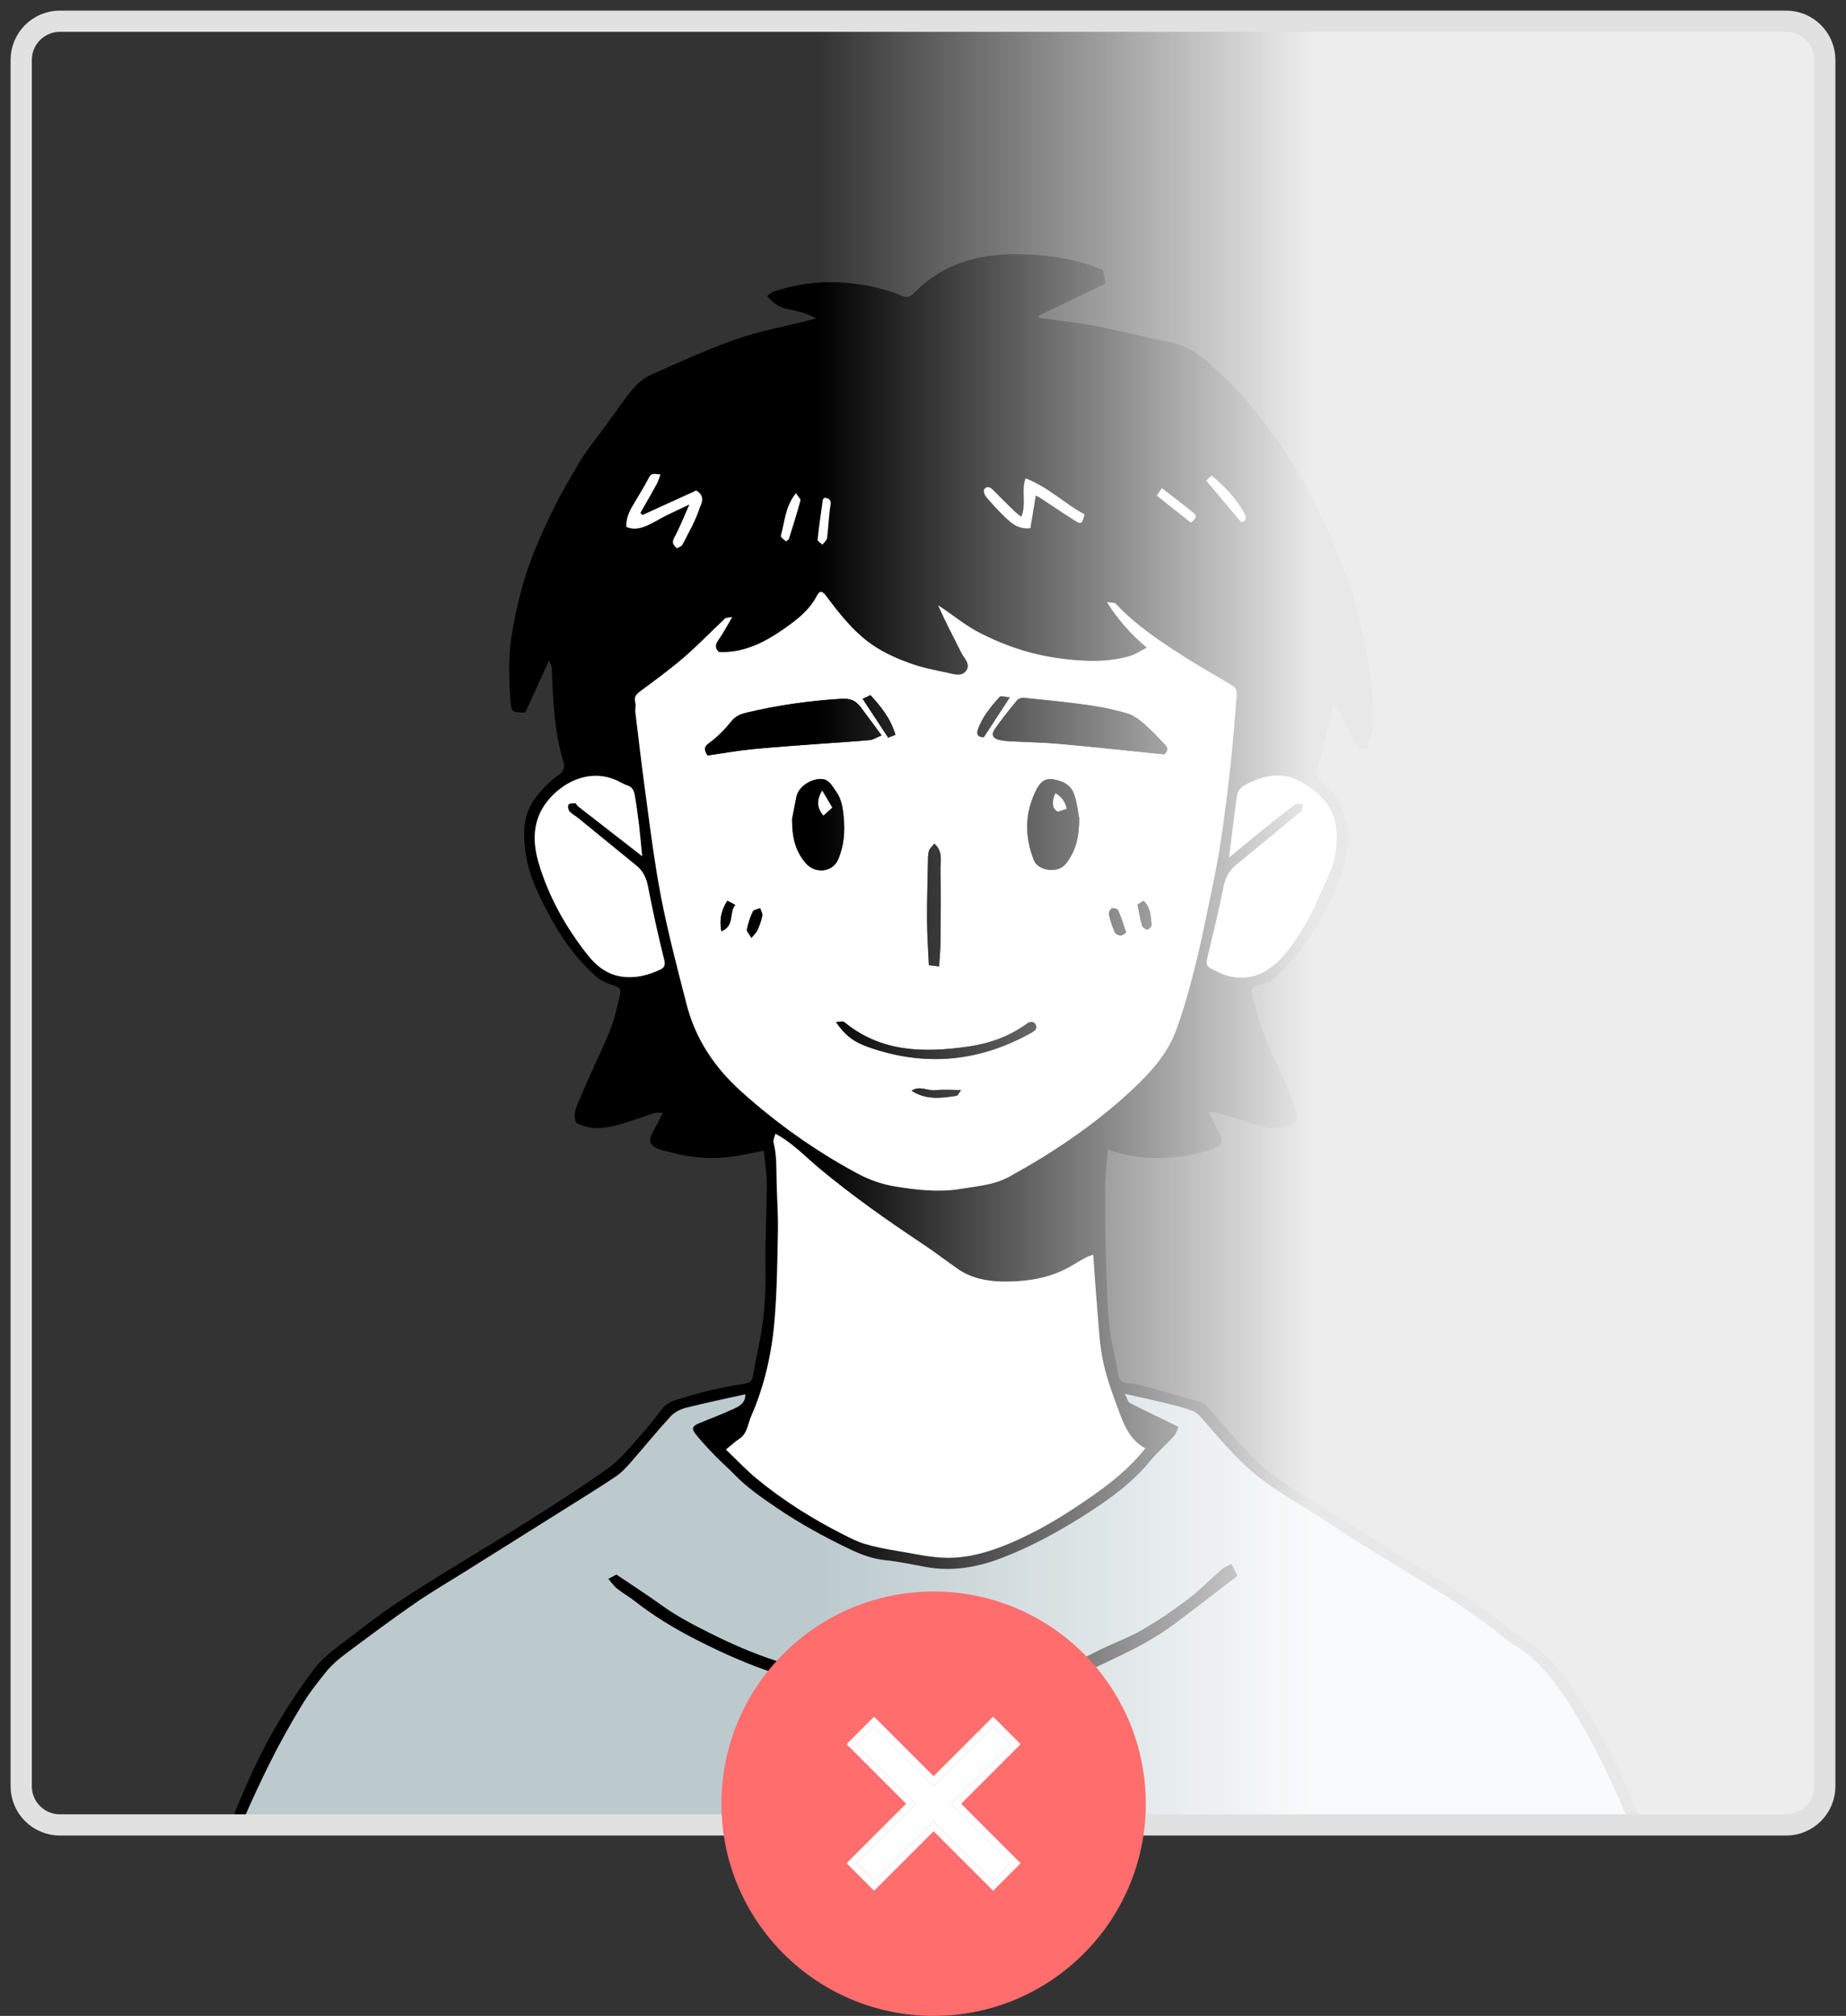 <svg width="87" height="95" viewBox="0 0 87 95" fill="none" xmlns="http://www.w3.org/2000/svg">
<rect x="0" y="0" width="87" height="95" fill="#333333" stroke="none"/>
<path d="M74.203 79.737C73.729 79.034 73.263 78.307 72.568 77.785C71.95 77.323 71.309 76.891 70.701 76.418C69.162 75.22 67.486 74.231 65.834 73.208C64.257 72.23 62.679 71.257 61.117 70.256C60.477 69.847 59.814 69.439 59.274 68.914C58.446 68.111 57.711 67.21 56.949 66.341C56.827 66.202 56.729 66.093 56.533 66.044C55.818 65.864 55.111 65.644 54.398 65.451C54.02 65.349 53.638 65.22 53.253 65.198C52.945 65.18 52.775 65.116 52.717 64.801C52.573 64.011 52.351 63.229 52.278 62.434C52.169 61.246 52.147 60.048 52.114 58.855C52.085 57.862 52.076 56.869 52.09 55.876C52.097 55.327 52.167 54.779 52.214 54.174C53.421 54.606 54.612 54.648 55.811 54.474C56.266 54.409 56.725 54.301 57.153 54.138C57.632 53.956 57.668 53.751 57.425 53.311C57.276 53.04 57.148 52.758 56.977 52.417C57.136 52.417 57.215 52.399 57.283 52.419C57.898 52.602 58.516 52.777 59.125 52.981C59.783 53.202 60.421 53.233 61.093 52.889C61.081 52.657 61.127 52.399 61.045 52.191C60.717 51.359 60.382 50.526 59.985 49.726C59.626 49.004 59.38 48.252 59.177 47.479C59.13 47.297 59.036 47.125 59.009 46.941C58.95 46.556 59 46.51 59.38 46.405C59.586 46.347 59.83 46.309 59.975 46.174C60.375 45.804 60.754 45.404 61.105 44.986C61.806 44.151 62.332 43.204 62.81 42.229C63.327 41.175 63.612 40.065 63.477 38.888C63.436 38.529 63.27 38.177 63.125 37.836C62.89 37.286 62.372 36.962 62.027 36.529C62.296 35.423 62.562 34.333 62.854 33.129C63.017 33.375 63.134 33.52 63.218 33.684C63.443 34.118 63.641 34.568 63.877 34.996C63.995 35.208 64.166 35.4 64.468 35.228C64.524 35.017 64.596 34.801 64.638 34.579C64.82 33.621 64.658 32.673 64.559 31.723C64.442 30.597 64.142 29.505 63.869 28.413C63.691 27.698 63.388 27.014 63.126 26.322C62.692 25.174 62.162 24.072 61.583 22.986C61.047 21.98 60.42 21.043 59.743 20.139C59.125 19.314 58.475 18.493 57.722 17.797C56.978 17.109 56.256 16.336 55.163 16.128C53.983 15.904 52.819 15.593 51.639 15.366C50.756 15.198 49.859 15.106 48.967 14.979C48.957 14.947 48.946 14.916 48.936 14.884C49.986 14.379 51.034 13.874 52.104 13.36C52.06 13.131 52.019 12.922 51.981 12.724C50.821 12.242 49.624 12.041 48.417 11.989C46.419 11.903 44.549 12.287 43.087 13.805C42.886 14.014 42.693 14.032 42.44 13.92C42.184 13.807 41.918 13.71 41.649 13.638C39.912 13.175 38.18 13.161 36.463 13.74C36.35 13.778 36.259 13.878 36.154 13.952C36.432 14.28 36.731 14.479 37.05 14.549C37.501 14.645 37.958 14.726 38.462 14.999C38.29 15.049 38.221 15.071 38.151 15.089C36.993 15.383 35.81 15.599 34.685 15.99C33.342 16.457 32.044 17.058 30.741 17.635C30.422 17.776 30.106 17.996 29.885 18.26C29.408 18.827 28.991 19.445 28.553 20.046C28.103 20.665 27.606 21.258 27.227 21.919C26.853 22.569 26.46 23.211 26.13 23.89C25.78 24.608 25.442 25.327 25.146 26.068C24.655 27.296 24.345 28.564 24.126 29.87C23.949 30.918 23.986 31.949 24.053 32.988C24.091 33.574 24.147 33.584 24.757 33.573C25.11 32.802 25.465 32.024 25.881 31.117C25.958 31.341 26 31.41 26.003 31.48C26.071 32.981 26.107 34.487 26.569 35.941C26.64 36.164 26.521 36.391 26.351 36.507C26.021 36.728 25.751 36.996 25.485 37.287C25.003 37.816 24.726 38.413 24.706 39.132C24.676 40.179 24.919 41.155 25.368 42.103C26.06 43.568 26.868 44.943 28.1 46.021C28.296 46.193 28.555 46.32 28.805 46.399C29.231 46.535 29.296 46.566 29.199 46.963C29.065 47.515 28.947 48.081 28.732 48.603C28.313 49.626 27.807 50.612 27.39 51.635C27.227 52.034 26.96 52.455 27.15 52.899C27.705 53.225 28.288 53.204 28.837 53.081C29.523 52.928 30.181 52.657 30.854 52.448C30.952 52.418 31.066 52.443 31.237 52.443C31.064 52.778 30.929 53.062 30.774 53.334C30.557 53.715 30.584 53.926 30.954 54.109C31.172 54.218 31.427 54.256 31.667 54.319C32.647 54.578 33.638 54.642 34.639 54.487C35.097 54.416 35.549 54.311 35.998 54.224C36.052 54.794 36.141 55.302 36.139 55.81C36.137 57.045 36.059 58.281 36.078 59.516C36.093 60.507 36.064 61.492 35.925 62.471C35.81 63.278 35.616 64.073 35.477 64.879C35.432 65.143 35.249 65.188 35.056 65.216C33.954 65.373 32.883 65.646 31.825 65.984C31.542 66.074 31.342 66.211 31.167 66.439C30.825 66.883 30.482 67.327 30.106 67.74C29.652 68.242 29.219 68.791 28.677 69.179C27.409 70.084 26.093 70.925 24.774 71.756C23.005 72.87 21.202 73.93 19.439 75.054C18.48 75.668 17.549 76.336 16.655 77.041C16.004 77.555 15.3 77.988 14.775 78.689C13.668 80.17 12.711 81.731 11.937 83.401C11.545 84.245 11.195 85.106 10.833 85.963H11.381C11.79 85.002 12.231 84.052 12.694 83.116C13.155 82.186 13.666 81.277 14.202 80.388C14.543 79.822 14.951 79.292 15.371 78.778C15.621 78.472 15.928 78.2 16.246 77.962C17.332 77.149 18.42 76.336 19.536 75.564C20.329 75.014 21.166 74.529 21.984 74.015C23.517 73.053 25.052 72.093 26.584 71.129C27.404 70.612 28.232 70.104 29.036 69.564C29.309 69.381 29.537 69.122 29.757 68.872C30.375 68.17 30.963 67.44 31.595 66.752C31.773 66.558 32.052 66.407 32.31 66.341C33.23 66.105 34.16 65.917 35.126 65.702C35.132 66.118 34.839 66.264 34.561 66.391C34.04 66.627 33.508 66.843 32.975 67.052C32.622 67.19 32.562 67.311 32.798 67.601C33.076 67.94 33.376 68.264 33.681 68.579C33.981 68.888 34.31 69.17 34.609 69.481C35.205 70.1 35.904 70.576 36.613 71.058C37.698 71.797 38.838 72.419 40.016 72.985C40.557 73.245 41.106 73.456 41.719 73.518C42.37 73.584 43.013 73.728 43.659 73.844C44.902 74.068 46.097 73.847 47.248 73.401C48.664 72.852 49.992 72.12 51.269 71.298C52.349 70.602 53.381 69.853 54.205 68.844C54.543 68.43 54.959 68.081 55.317 67.682C55.435 67.551 55.484 67.359 55.544 67.235C54.726 66.838 53.98 66.484 53.246 66.105C53.152 66.057 53.122 65.885 53.016 65.682C53.678 65.83 54.246 65.95 54.809 66.088C55.273 66.201 55.739 66.313 56.187 66.474C56.376 66.541 56.543 66.714 56.679 66.874C57.342 67.643 57.993 68.416 58.741 69.111C59.594 69.902 60.579 70.481 61.557 71.086C62.444 71.635 63.305 72.228 64.19 72.781C65.613 73.668 67.056 74.523 68.471 75.422C69.166 75.862 69.821 76.364 70.488 76.847C70.773 77.053 71.022 77.316 71.323 77.496C72.725 78.334 73.577 79.642 74.386 80.998C75.334 82.587 76.084 84.267 76.817 85.962H77.393C77.364 85.89 77.335 85.818 77.307 85.745C76.482 83.631 75.469 81.612 74.2 79.731L74.203 79.737ZM61.346 36.863C62.755 37.694 63.203 38.672 62.915 40.33C62.839 40.77 62.64 41.197 62.452 41.609C62.108 42.363 61.787 43.139 61.349 43.838C60.884 44.579 60.383 45.341 59.597 45.783C59.017 46.109 58.353 46.157 57.699 45.936C57.605 45.904 57.516 45.854 57.425 45.813C56.798 45.533 56.805 45.526 56.955 44.902C57.202 43.873 57.458 42.844 57.66 41.806C57.745 41.368 57.921 41.034 58.26 40.757C59.254 39.945 60.239 39.122 61.228 38.306C61.257 38.282 61.329 38.286 61.336 38.264C61.371 38.144 61.391 38.021 61.417 37.897C61.294 37.896 61.132 37.842 61.052 37.901C60.499 38.311 59.962 38.742 59.426 39.173C58.956 39.551 58.493 39.941 57.923 40.411C58.055 39.362 58.165 38.435 58.294 37.513C58.328 37.276 58.446 37.107 58.699 36.975C59.575 36.519 60.466 36.343 61.345 36.861L61.346 36.863ZM57.095 22.41C57.754 22.951 58.263 23.508 58.641 24.179C58.798 24.458 58.686 24.58 58.491 24.602C57.932 23.938 57.42 23.329 56.848 22.649C56.921 22.578 57.002 22.5 57.095 22.41ZM54.758 23.006C55.284 23.416 55.791 23.792 56.273 24.194C56.441 24.334 56.315 24.48 56.127 24.627C55.603 24.214 55.071 23.794 54.519 23.357C54.6 23.238 54.663 23.146 54.758 23.006ZM46.385 23.067C46.485 22.912 46.642 22.931 46.783 23.075C47.12 23.42 47.465 23.757 47.81 24.095C47.894 24.176 47.989 24.243 48.13 24.359C48.398 23.746 48.115 23.133 48.337 22.544C49.428 22.966 50.184 23.751 51.112 24.239C50.996 24.698 50.962 24.726 50.632 24.518C50.096 24.181 49.575 23.823 49.046 23.476C48.985 23.436 48.917 23.407 48.814 23.351C48.725 23.889 48.644 24.386 48.561 24.888C47.967 24.962 47.631 24.625 47.299 24.303C47.01 24.021 46.736 23.723 46.476 23.415C46.404 23.328 46.341 23.139 46.385 23.069V23.067ZM38.783 23.54C38.787 23.51 38.839 23.487 38.873 23.456C39.058 23.498 39.184 23.535 39.14 23.805C39.055 24.319 39.045 24.844 38.978 25.361C38.963 25.47 38.835 25.564 38.759 25.665C38.681 25.588 38.526 25.502 38.534 25.433C38.599 24.8 38.693 24.17 38.783 23.54ZM37.511 23.244C37.619 23.412 37.742 23.52 37.723 23.59C37.557 24.198 37.366 24.798 37.179 25.4C37.169 25.431 37.119 25.451 37.04 25.514C36.959 25.43 36.785 25.316 36.801 25.257C36.989 24.607 36.997 23.893 37.513 23.245L37.511 23.244ZM29.852 23.774C30.104 23.351 30.364 22.933 30.59 22.497C30.714 22.257 30.867 22.35 31.128 22.358C31.054 22.551 31.016 22.689 30.949 22.811C30.698 23.267 30.437 23.719 30.18 24.171C30.213 24.204 30.246 24.238 30.279 24.271C31.142 23.877 32.005 23.485 32.812 23.116C33.283 23.397 33.03 23.763 32.966 23.959C32.771 24.55 32.451 25.102 32.166 25.662C32.127 25.737 32.009 25.773 31.908 25.84C31.734 25.686 31.647 25.579 31.781 25.331C32.031 24.872 32.221 24.38 32.492 23.773C32.045 23.985 31.703 24.14 31.365 24.309C31.08 24.452 30.812 24.627 30.521 24.756C30.209 24.893 29.878 24.986 29.52 24.831C29.497 24.434 29.658 24.1 29.852 23.775V23.774ZM31.13 45.684C30.549 45.956 29.962 46.115 29.286 46.018C28.564 45.914 28.062 45.465 27.685 44.987C26.667 43.697 25.86 42.26 25.388 40.67C25.088 39.661 25.095 38.658 25.78 37.776C26.507 36.843 27.809 36.194 29.088 36.785C29.252 36.86 29.407 36.961 29.577 37.016C29.811 37.09 29.881 37.281 29.916 37.474C29.999 37.945 30.062 38.42 30.119 38.895C30.174 39.359 30.213 39.827 30.265 40.348C29.207 39.525 28.216 38.756 27.228 37.985C27.183 37.95 27.154 37.853 27.117 37.853C27.006 37.853 26.85 37.849 26.797 37.914C26.749 37.974 26.777 38.156 26.837 38.227C26.946 38.355 27.109 38.437 27.244 38.545C28.164 39.294 29.083 40.045 30.001 40.796C30.307 41.045 30.459 41.36 30.536 41.758C30.762 42.928 31.019 44.092 31.307 45.247C31.368 45.494 31.274 45.614 31.129 45.682L31.13 45.684ZM34.914 51.415C33.688 50.308 32.782 48.974 32.359 47.325C31.845 45.317 31.313 43.315 30.976 41.269C30.747 39.887 30.572 38.495 30.386 37.107C30.228 35.929 30.089 34.749 29.947 33.569C29.928 33.414 29.982 33.244 29.942 33.099C29.868 32.831 29.999 32.71 30.193 32.564C30.883 32.051 31.581 31.545 32.23 30.985C32.906 30.401 33.527 29.756 34.176 29.142C34.21 29.109 34.285 29.119 34.51 29.078C34.25 29.516 34.08 29.852 33.862 30.154C33.703 30.376 33.691 30.547 33.884 30.728C35.11 30.78 36.119 30.228 37.063 29.556C37.617 29.161 38.159 28.728 38.49 28.099C38.644 27.806 38.745 27.828 38.965 28.121C39.642 29.026 40.348 29.919 41.319 30.523C41.823 30.836 42.382 31.078 42.942 31.277C43.492 31.471 44.072 31.584 44.646 31.704C44.945 31.766 45.313 31.912 45.535 31.61C45.766 31.297 45.444 31.029 45.312 30.763C44.942 30.022 44.554 29.29 44.215 28.525C44.882 28.955 45.467 29.462 46.166 29.819C47.05 30.271 47.953 30.619 48.926 30.844C49.52 30.982 50.108 31.061 50.705 31.11C51.573 31.18 52.44 31.162 53.281 30.907C53.516 30.836 53.728 30.688 54.053 30.522C53.281 29.873 52.702 29.213 52.171 28.373C52.383 28.412 52.531 28.392 52.59 28.455C53.578 29.51 54.776 30.291 55.984 31.055C56.694 31.504 57.434 31.907 58.147 32.351C58.237 32.407 58.299 32.591 58.29 32.71C58.201 33.85 58.111 34.99 57.987 36.127C57.856 37.319 57.706 38.51 57.528 39.697C57.401 40.543 57.227 41.383 57.054 42.22C56.821 43.343 56.597 44.469 56.316 45.58C56.058 46.595 55.784 47.611 55.416 48.589C54.98 49.749 54.127 50.644 53.234 51.468C51.524 53.045 49.599 54.334 47.565 55.452C46.856 55.841 46.044 55.9 45.256 56.029C44.234 56.197 43.23 56.075 42.228 55.919C41.577 55.818 40.972 55.602 40.375 55.281C38.397 54.21 36.578 52.917 34.916 51.416L34.914 51.415ZM53.974 68.257C53.027 69.448 51.878 70.239 50.714 71.017C49.766 71.651 48.774 72.213 47.735 72.669C46.784 73.086 45.769 73.404 44.73 73.413C43.906 73.419 43.078 73.216 42.257 73.083C41.757 73.002 41.258 72.905 40.774 72.763C40.421 72.66 40.085 72.489 39.755 72.321C38.304 71.584 36.927 70.728 35.67 69.69C35.17 69.278 34.723 68.8 34.21 68.313C34.456 68.115 34.638 67.943 34.844 67.807C35.229 67.553 35.24 67.108 35.4 66.745C36.05 65.267 36.389 63.703 36.514 62.103C36.621 60.739 36.64 59.368 36.664 57.999C36.677 57.253 36.621 56.506 36.603 55.76C36.586 55.117 36.618 54.472 36.458 53.838C36.428 53.72 36.511 53.574 36.544 53.431C37.344 53.851 37.938 54.498 38.606 55.054C40.146 56.339 41.783 57.494 43.452 58.603C44.027 58.984 44.576 59.407 45.143 59.802C45.767 60.237 46.505 60.382 47.227 60.394C48.183 60.41 49.147 60.298 50.038 59.894C50.42 59.721 50.773 59.482 51.143 59.282C51.264 59.216 51.4 59.175 51.52 59.126C51.586 60.024 51.64 60.851 51.711 61.678C51.778 62.453 51.81 63.236 51.953 63.997C52.116 64.867 52.433 65.697 52.742 66.534C53.004 67.241 53.273 67.862 53.974 68.258V68.257Z" fill="black"/>
<path d="M71.325 77.502C71.025 77.323 70.776 77.06 70.49 76.854C69.823 76.37 69.168 75.869 68.474 75.428C67.057 74.53 65.614 73.675 64.192 72.787C63.307 72.235 62.446 71.641 61.559 71.092C60.582 70.488 59.597 69.91 58.744 69.118C57.995 68.424 57.344 67.651 56.682 66.881C56.544 66.721 56.378 66.548 56.189 66.48C55.741 66.32 55.275 66.207 54.812 66.094C54.248 65.957 53.68 65.837 53.018 65.688C53.123 65.89 53.153 66.063 53.249 66.112C53.983 66.489 54.728 66.843 55.546 67.241C55.486 67.364 55.437 67.557 55.32 67.688C54.961 68.087 54.544 68.436 54.207 68.851C53.384 69.86 52.351 70.609 51.271 71.304C49.994 72.126 48.667 72.859 47.25 73.407C46.1 73.853 44.904 74.075 43.661 73.851C43.015 73.734 42.372 73.59 41.721 73.525C41.109 73.463 40.559 73.252 40.018 72.991C38.841 72.426 37.701 71.803 36.615 71.065C35.906 70.582 35.208 70.107 34.611 69.487C34.312 69.177 33.983 68.895 33.684 68.586C33.379 68.269 33.078 67.947 32.801 67.607C32.564 67.318 32.624 67.197 32.977 67.058C33.511 66.849 34.042 66.633 34.563 66.397C34.842 66.271 35.134 66.124 35.128 65.708C34.163 65.924 33.231 66.113 32.313 66.347C32.053 66.414 31.776 66.564 31.597 66.759C30.964 67.447 30.376 68.176 29.759 68.878C29.54 69.128 29.311 69.386 29.038 69.571C28.234 70.112 27.407 70.62 26.586 71.136C25.054 72.1 23.519 73.06 21.986 74.022C21.169 74.535 20.331 75.021 19.538 75.57C18.423 76.343 17.335 77.155 16.248 77.968C15.93 78.207 15.623 78.477 15.373 78.785C14.954 79.298 14.546 79.828 14.204 80.394C13.667 81.284 13.157 82.192 12.697 83.123C12.233 84.059 11.793 85.008 11.383 85.97H76.823C76.089 84.275 75.34 82.595 74.391 81.005C73.582 79.65 72.73 78.342 71.329 77.504L71.325 77.502ZM55.33 76.541C54.519 77.144 53.629 77.621 52.72 78.055C52.11 78.345 51.501 78.667 50.857 78.856C49.829 79.157 48.813 79.504 47.739 79.663C46.81 79.801 45.889 79.993 44.945 80.008C44.315 80.018 43.685 80.017 43.055 80.013C42.635 80.009 42.211 80.019 41.794 79.973C41.154 79.899 40.514 79.85 39.876 79.705C39.369 79.59 38.845 79.538 38.333 79.397C37.272 79.104 36.228 78.781 35.202 78.367C34.379 78.034 33.583 77.661 32.797 77.258C31.781 76.737 30.805 76.148 29.905 75.44C29.641 75.233 29.344 75.068 29.081 74.859C28.936 74.744 28.83 74.581 28.677 74.406C28.864 74.307 28.983 74.244 29.052 74.208C29.794 74.71 30.505 75.165 31.189 75.659C31.893 76.167 32.663 76.566 33.431 76.951C34.412 77.444 35.429 77.891 36.471 78.237C37.564 78.598 38.696 78.846 39.824 79.089C40.553 79.246 41.299 79.336 42.042 79.399C42.846 79.468 43.655 79.509 44.459 79.491C45.167 79.476 45.876 79.379 46.58 79.288C47.56 79.162 48.527 78.954 49.47 78.669C50.176 78.456 50.889 78.249 51.554 77.895C52.274 77.511 53.06 77.247 53.769 76.846C54.538 76.41 55.274 75.905 55.981 75.373C56.551 74.944 57.051 74.422 57.591 73.953C57.707 73.853 57.862 73.8 58.034 73.704C58.129 73.886 58.208 74.037 58.322 74.257C57.314 75.028 56.33 75.796 55.328 76.543L55.33 76.541Z" fill="#BCCACE"/>
<path d="M42.225 55.919C43.228 56.074 44.233 56.197 45.254 56.029C46.042 55.9 46.854 55.841 47.563 55.452C49.598 54.334 51.522 53.046 53.232 51.468C54.125 50.645 54.978 49.749 55.414 48.589C55.782 47.611 56.055 46.594 56.313 45.58C56.595 44.468 56.819 43.343 57.052 42.22C57.226 41.381 57.399 40.543 57.526 39.697C57.703 38.511 57.854 37.32 57.985 36.127C58.109 34.99 58.199 33.85 58.288 32.71C58.297 32.592 58.235 32.408 58.145 32.352C57.431 31.908 56.692 31.504 55.982 31.055C54.774 30.291 53.576 29.51 52.588 28.455C52.529 28.392 52.383 28.41 52.168 28.373C52.7 29.213 53.279 29.873 54.051 30.522C53.726 30.688 53.514 30.836 53.279 30.907C52.438 31.162 51.571 31.181 50.703 31.11C50.105 31.061 49.517 30.982 48.924 30.844C47.951 30.619 47.048 30.271 46.164 29.819C45.465 29.462 44.881 28.954 44.213 28.525C44.551 29.29 44.941 30.022 45.31 30.763C45.442 31.028 45.765 31.297 45.533 31.61C45.311 31.912 44.943 31.766 44.644 31.704C44.07 31.585 43.49 31.472 42.94 31.277C42.38 31.078 41.821 30.837 41.317 30.523C40.344 29.918 39.64 29.026 38.962 28.121C38.743 27.828 38.642 27.806 38.487 28.099C38.156 28.729 37.615 29.163 37.061 29.556C36.117 30.229 35.108 30.78 33.882 30.728C33.689 30.547 33.701 30.376 33.86 30.154C34.077 29.851 34.248 29.516 34.508 29.078C34.283 29.119 34.208 29.11 34.174 29.143C33.525 29.756 32.903 30.401 32.228 30.985C31.578 31.546 30.881 32.052 30.191 32.564C29.997 32.709 29.866 32.83 29.94 33.099C29.98 33.245 29.926 33.414 29.945 33.569C30.085 34.749 30.226 35.929 30.384 37.107C30.569 38.495 30.745 39.887 30.974 41.269C31.311 43.315 31.843 45.317 32.357 47.325C32.78 48.975 33.686 50.308 34.911 51.415C36.573 52.916 38.392 54.21 40.371 55.28C40.967 55.601 41.572 55.816 42.223 55.917L42.225 55.919ZM45.081 51.638C44.357 51.755 43.631 51.843 42.964 51.4C43.351 51.137 43.722 51.425 44.105 51.377C44.469 51.332 44.844 51.367 45.294 51.367C45.2 51.491 45.151 51.627 45.081 51.638ZM50.219 40.718C49.849 41.18 48.919 41.036 48.723 40.533C48.284 39.411 48.294 38.288 48.841 37.222C48.95 37.011 49.154 36.648 49.616 36.723C50.096 36.8 50.465 36.986 50.621 37.427C50.764 37.833 50.805 38.275 50.865 38.572C50.859 39.453 50.706 40.114 50.221 40.719L50.219 40.718ZM52.821 44.084C52.725 44.089 52.573 44.014 52.538 43.934C52.42 43.665 52.326 43.382 52.262 43.097C52.242 43.011 52.324 42.841 52.401 42.808C52.479 42.775 52.672 42.838 52.704 42.908C52.838 43.207 52.933 43.526 53.078 43.944C53.019 43.978 52.923 44.08 52.822 44.084H52.821ZM54.082 43.801C53.996 43.805 53.85 43.705 53.827 43.623C53.735 43.308 53.681 42.981 53.608 42.632C53.69 42.578 53.785 42.516 53.892 42.445C54.238 42.766 54.228 43.183 54.274 43.573C54.282 43.645 54.153 43.797 54.082 43.801ZM48.245 32.885C49.248 32.986 50.251 33.082 51.248 33.223C51.879 33.312 52.511 33.438 53.122 33.618C53.424 33.707 53.705 33.928 53.95 34.138C54.29 34.431 54.591 34.771 54.906 35.092C55.107 35.297 54.969 35.448 54.877 35.551C53.202 35.381 51.581 35.203 49.957 35.057C49.172 34.986 48.383 34.975 47.596 34.933C47.438 34.924 47.277 34.909 47.123 34.875C46.798 34.802 46.697 34.627 46.88 34.362C47.205 33.892 47.566 33.445 47.93 33.003C47.993 32.926 48.143 32.874 48.245 32.884V32.885ZM46.087 34.381C46.297 33.781 46.699 33.299 47.117 32.837C47.169 32.78 47.358 32.846 47.593 32.864C47.164 33.522 46.785 34.1 46.366 34.742C46.14 34.749 45.993 34.646 46.087 34.381ZM43.731 40.693C43.734 40.496 43.727 40.292 43.777 40.106C43.811 39.982 43.938 39.883 44.036 39.757C44.463 40.145 44.313 40.594 44.323 40.983C44.353 42.14 44.333 43.298 44.323 44.455C44.32 44.792 44.285 45.129 44.26 45.543C44.057 45.519 43.925 45.502 43.776 45.484C43.745 44.77 43.695 44.082 43.691 43.394C43.685 42.493 43.713 41.593 43.731 40.693ZM41.025 32.76C41.522 33.3 41.971 33.851 42.202 34.627C42.049 34.687 41.943 34.73 41.861 34.762C41.452 34.142 41.064 33.552 40.656 32.931C40.8 32.863 40.904 32.815 41.026 32.758L41.025 32.76ZM33.999 43.888C33.883 43.294 34.016 42.871 34.277 42.447C34.399 42.512 34.5 42.565 34.654 42.646C34.335 42.998 34.651 43.613 33.999 43.888ZM33.345 35.601C33.222 35.385 33.118 35.235 33.421 35.016C33.812 34.731 34.166 34.372 34.469 33.992C34.682 33.726 34.938 33.643 35.231 33.573C36.684 33.228 38.153 33.024 39.647 32.931C40.106 32.902 40.341 33.032 40.573 33.336C40.883 33.746 41.184 34.162 41.55 34.656C41.296 34.76 41.147 34.862 40.99 34.877C40.257 34.945 39.521 34.986 38.787 35.041C37.679 35.124 36.57 35.197 35.464 35.305C34.763 35.374 34.067 35.498 33.345 35.602V35.601ZM35.925 43.157C35.88 43.389 35.793 43.617 35.697 43.834C35.647 43.947 35.544 44.036 35.414 44.199C35.312 44.017 35.182 43.893 35.201 43.8C35.26 43.509 35.355 43.221 35.482 42.953C35.507 42.9 35.589 42.872 35.675 42.848C35.727 42.833 35.78 42.819 35.824 42.8C35.852 42.89 35.905 42.985 35.922 43.073C35.928 43.102 35.929 43.131 35.923 43.157H35.925ZM37.98 40.684C37.445 40.079 37.331 39.368 37.33 38.597C37.398 38.247 37.47 37.897 37.536 37.547C37.617 37.117 38.159 36.709 38.688 36.712C39.079 36.713 39.225 37.054 39.41 37.311C39.66 37.654 39.718 38.074 39.759 38.484C39.829 39.178 39.78 39.867 39.496 40.512C39.228 41.117 38.421 41.184 37.98 40.685V40.684ZM39.398 48.161C39.593 48.161 39.73 48.118 39.79 48.167C41.536 49.604 43.561 49.617 45.643 49.319C46.638 49.177 47.565 48.844 48.387 48.248C48.54 48.138 48.703 48.111 48.8 48.274C48.891 48.427 48.819 48.549 48.638 48.65C46.172 50.04 43.603 50.287 40.933 49.346C40.198 49.086 39.805 48.76 39.398 48.16V48.161Z" fill="white"/>
<path d="M51.953 63.995C51.81 63.233 51.778 62.45 51.711 61.675C51.64 60.849 51.586 60.022 51.52 59.124C51.4 59.173 51.264 59.213 51.144 59.279C50.773 59.48 50.42 59.719 50.038 59.892C49.147 60.295 48.183 60.409 47.227 60.392C46.504 60.38 45.767 60.234 45.143 59.8C44.576 59.405 44.027 58.983 43.452 58.601C41.783 57.491 40.146 56.337 38.606 55.052C37.938 54.495 37.345 53.85 36.544 53.428C36.511 53.572 36.428 53.718 36.458 53.836C36.618 54.47 36.586 55.115 36.603 55.758C36.622 56.504 36.678 57.252 36.664 57.997C36.639 59.366 36.621 60.738 36.514 62.101C36.389 63.701 36.05 65.265 35.4 66.743C35.24 67.106 35.229 67.551 34.844 67.805C34.638 67.941 34.455 68.113 34.21 68.311C34.723 68.797 35.17 69.275 35.67 69.688C36.926 70.725 38.303 71.583 39.755 72.319C40.085 72.487 40.421 72.657 40.774 72.761C41.258 72.903 41.757 73 42.257 73.081C43.078 73.214 43.907 73.417 44.73 73.411C45.769 73.402 46.784 73.082 47.735 72.666C48.774 72.21 49.766 71.648 50.714 71.015C51.878 70.237 53.027 69.446 53.974 68.255C53.273 67.858 53.004 67.238 52.742 66.53C52.434 65.694 52.117 64.864 51.953 63.993V63.995Z" fill="white"/>
<path d="M30.536 41.761C30.459 41.363 30.306 41.048 30.001 40.798C29.083 40.047 28.164 39.296 27.244 38.547C27.109 38.439 26.946 38.357 26.837 38.229C26.775 38.158 26.748 37.976 26.797 37.916C26.85 37.85 27.006 37.854 27.117 37.855C27.154 37.855 27.183 37.952 27.228 37.987C28.216 38.758 29.207 39.527 30.265 40.35C30.213 39.829 30.174 39.362 30.119 38.897C30.061 38.422 29.999 37.946 29.916 37.476C29.881 37.283 29.811 37.092 29.577 37.018C29.408 36.964 29.252 36.863 29.088 36.787C27.809 36.196 26.507 36.845 25.78 37.779C25.095 38.661 25.088 39.663 25.388 40.673C25.86 42.262 26.667 43.7 27.685 44.99C28.062 45.467 28.564 45.916 29.286 46.02C29.962 46.118 30.549 45.958 31.13 45.686C31.276 45.619 31.369 45.499 31.308 45.251C31.02 44.096 30.763 42.932 30.537 41.763L30.536 41.761Z" fill="white"/>
<path d="M58.297 37.514C58.168 38.437 58.058 39.362 57.925 40.412C58.495 39.942 58.957 39.553 59.428 39.174C59.964 38.743 60.502 38.313 61.054 37.902C61.133 37.843 61.295 37.896 61.419 37.898C61.394 38.021 61.372 38.145 61.338 38.265C61.331 38.287 61.259 38.282 61.23 38.307C60.241 39.123 59.255 39.946 58.262 40.758C57.923 41.035 57.748 41.369 57.662 41.807C57.46 42.846 57.204 43.874 56.957 44.903C56.806 45.529 56.8 45.535 57.427 45.814C57.519 45.855 57.607 45.905 57.701 45.937C58.355 46.158 59.019 46.11 59.599 45.784C60.385 45.342 60.887 44.579 61.351 43.839C61.789 43.141 62.109 42.364 62.454 41.61C62.642 41.197 62.841 40.771 62.917 40.331C63.205 38.673 62.757 37.696 61.348 36.864C60.469 36.346 59.578 36.521 58.703 36.977C58.451 37.109 58.331 37.279 58.298 37.515L58.297 37.514Z" fill="white"/>
<path d="M30.521 24.756C30.812 24.628 31.08 24.452 31.365 24.309C31.703 24.14 32.045 23.985 32.492 23.773C32.221 24.378 32.031 24.871 31.781 25.331C31.647 25.579 31.733 25.686 31.908 25.84C32.009 25.773 32.127 25.737 32.166 25.662C32.451 25.102 32.772 24.552 32.966 23.959C33.03 23.764 33.283 23.398 32.812 23.116C32.005 23.483 31.142 23.877 30.279 24.271C30.246 24.238 30.213 24.204 30.18 24.171C30.437 23.719 30.699 23.267 30.95 22.811C31.017 22.689 31.054 22.551 31.128 22.358C30.867 22.35 30.714 22.256 30.59 22.497C30.365 22.933 30.104 23.352 29.852 23.774C29.658 24.1 29.499 24.433 29.52 24.83C29.878 24.985 30.209 24.893 30.521 24.755V24.756Z" fill="white"/>
<path d="M47.299 24.302C47.631 24.624 47.966 24.96 48.561 24.887C48.643 24.384 48.725 23.888 48.814 23.35C48.917 23.405 48.985 23.433 49.046 23.474C49.575 23.822 50.096 24.181 50.632 24.517C50.962 24.725 50.996 24.697 51.112 24.238C50.184 23.75 49.426 22.965 48.337 22.543C48.115 23.133 48.398 23.745 48.13 24.358C47.989 24.242 47.894 24.174 47.81 24.093C47.465 23.756 47.12 23.419 46.783 23.074C46.642 22.93 46.485 22.911 46.385 23.066C46.34 23.136 46.403 23.326 46.476 23.412C46.736 23.721 47.009 24.02 47.299 24.301V24.302Z" fill="white"/>
<path d="M58.642 24.179C58.264 23.508 57.754 22.951 57.097 22.41C57.003 22.5 56.922 22.578 56.849 22.649C57.422 23.329 57.934 23.938 58.492 24.602C58.687 24.58 58.799 24.458 58.642 24.179Z" fill="white"/>
<path d="M37.039 25.513C37.119 25.45 37.168 25.431 37.178 25.399C37.365 24.798 37.556 24.197 37.722 23.589C37.741 23.52 37.618 23.411 37.51 23.243C36.995 23.889 36.987 24.605 36.799 25.255C36.783 25.314 36.957 25.428 37.038 25.512L37.039 25.513Z" fill="white"/>
<path d="M38.759 25.665C38.835 25.564 38.963 25.47 38.978 25.361C39.045 24.844 39.055 24.319 39.14 23.805C39.184 23.535 39.058 23.497 38.873 23.456C38.839 23.487 38.787 23.51 38.782 23.54C38.693 24.17 38.599 24.8 38.534 25.433C38.527 25.502 38.68 25.588 38.759 25.665Z" fill="white"/>
<path d="M56.273 24.194C55.79 23.792 55.284 23.416 54.758 23.006C54.663 23.146 54.6 23.238 54.519 23.357C55.071 23.793 55.605 24.214 56.127 24.627C56.316 24.481 56.441 24.334 56.273 24.194Z" fill="white"/>
<path d="M57.591 73.952C57.051 74.421 56.551 74.942 55.981 75.372C55.274 75.904 54.538 76.409 53.769 76.845C53.06 77.246 52.275 77.51 51.554 77.894C50.889 78.248 50.176 78.454 49.47 78.668C48.527 78.952 47.56 79.161 46.58 79.287C45.876 79.378 45.168 79.475 44.459 79.49C43.654 79.508 42.846 79.467 42.043 79.398C41.299 79.335 40.552 79.244 39.824 79.088C38.697 78.844 37.564 78.597 36.471 78.236C35.429 77.891 34.412 77.444 33.431 76.95C32.663 76.565 31.893 76.166 31.189 75.658C30.505 75.164 29.794 74.708 29.052 74.207C28.983 74.244 28.864 74.306 28.677 74.404C28.83 74.58 28.936 74.744 29.082 74.858C29.345 75.067 29.641 75.232 29.905 75.439C30.805 76.147 31.781 76.736 32.797 77.257C33.583 77.661 34.379 78.033 35.202 78.365C36.228 78.78 37.272 79.103 38.333 79.396C38.844 79.537 39.369 79.589 39.876 79.704C40.514 79.848 41.154 79.898 41.794 79.972C42.211 80.019 42.635 80.009 43.055 80.011C43.685 80.016 44.315 80.017 44.945 80.007C45.889 79.992 46.81 79.8 47.739 79.662C48.813 79.503 49.829 79.156 50.857 78.855C51.502 78.666 52.11 78.345 52.72 78.054C53.629 77.62 54.519 77.143 55.33 76.54C56.331 75.794 57.315 75.026 58.323 74.254C58.209 74.034 58.129 73.883 58.035 73.701C57.862 73.796 57.707 73.85 57.592 73.95L57.591 73.952Z" fill="black"/>
<path d="M47.124 34.875C47.278 34.909 47.439 34.925 47.597 34.932C48.384 34.975 49.173 34.986 49.958 35.057C51.581 35.203 53.203 35.382 54.878 35.551C54.969 35.448 55.108 35.297 54.907 35.092C54.592 34.771 54.291 34.431 53.951 34.138C53.705 33.926 53.425 33.707 53.123 33.618C52.512 33.438 51.88 33.312 51.249 33.223C50.252 33.082 49.248 32.986 48.246 32.885C48.144 32.875 47.994 32.927 47.931 33.004C47.568 33.446 47.207 33.893 46.881 34.364C46.698 34.627 46.799 34.803 47.124 34.876V34.875Z" fill="black"/>
<path d="M38.787 35.041C39.521 34.986 40.257 34.945 40.99 34.877C41.147 34.863 41.296 34.76 41.55 34.656C41.184 34.162 40.882 33.746 40.573 33.336C40.342 33.031 40.107 32.902 39.647 32.93C38.153 33.024 36.684 33.228 35.231 33.573C34.938 33.642 34.682 33.726 34.469 33.992C34.165 34.371 33.812 34.73 33.421 35.016C33.118 35.236 33.222 35.386 33.345 35.601C34.069 35.498 34.764 35.373 35.464 35.304C36.57 35.197 37.679 35.124 38.787 35.04V35.041Z" fill="black"/>
<path d="M49.616 36.723C49.154 36.648 48.95 37.011 48.841 37.222C48.294 38.289 48.284 39.411 48.723 40.533C48.921 41.036 49.849 41.179 50.22 40.718C50.705 40.112 50.858 39.451 50.864 38.571C50.804 38.275 50.763 37.832 50.62 37.426C50.465 36.985 50.096 36.799 49.615 36.722L49.616 36.723ZM49.862 38.246C49.596 38.129 49.554 37.804 49.739 37.383C50.025 37.541 50.203 37.785 50.273 38.115C50.109 38.167 49.981 38.208 49.862 38.246Z" fill="black"/>
<path d="M39.759 38.483C39.718 38.074 39.66 37.653 39.41 37.31C39.225 37.053 39.078 36.713 38.688 36.711C38.159 36.708 37.617 37.115 37.536 37.546C37.47 37.896 37.398 38.247 37.33 38.596C37.331 39.367 37.445 40.078 37.98 40.683C38.421 41.182 39.228 41.116 39.496 40.51C39.78 39.865 39.828 39.175 39.759 38.482V38.483ZM38.805 38.435C38.512 38.071 38.471 37.737 38.747 37.253C38.933 37.567 39.07 37.795 39.224 38.056C39.078 38.189 38.953 38.301 38.805 38.435Z" fill="black"/>
<path d="M48.638 48.65C48.818 48.548 48.891 48.427 48.8 48.274C48.702 48.112 48.539 48.138 48.387 48.248C47.566 48.844 46.639 49.176 45.643 49.319C43.56 49.617 41.536 49.604 39.79 48.167C39.73 48.118 39.593 48.161 39.398 48.161C39.805 48.761 40.198 49.087 40.933 49.347C43.603 50.288 46.172 50.041 48.638 48.651V48.65Z" fill="black"/>
<path d="M44.26 45.543C44.284 45.129 44.32 44.792 44.323 44.455C44.333 43.297 44.353 42.139 44.323 40.983C44.313 40.594 44.463 40.145 44.036 39.756C43.938 39.883 43.812 39.982 43.777 40.106C43.726 40.292 43.734 40.496 43.731 40.693C43.713 41.593 43.685 42.494 43.691 43.394C43.695 44.081 43.745 44.77 43.776 45.484C43.925 45.502 44.057 45.519 44.26 45.543Z" fill="black"/>
<path d="M42.201 34.627C41.97 33.851 41.521 33.3 41.024 32.76C40.903 32.816 40.799 32.864 40.654 32.932C41.062 33.552 41.45 34.143 41.858 34.763C41.942 34.731 42.047 34.688 42.2 34.629L42.201 34.627Z" fill="black"/>
<path d="M46.366 34.741C46.785 34.098 47.164 33.521 47.593 32.863C47.358 32.846 47.169 32.779 47.117 32.836C46.698 33.298 46.296 33.78 46.087 34.38C45.995 34.644 46.14 34.747 46.366 34.741Z" fill="black"/>
<path d="M44.105 51.377C43.722 51.425 43.351 51.138 42.964 51.4C43.631 51.843 44.357 51.755 45.081 51.638C45.151 51.627 45.2 51.491 45.294 51.367C44.844 51.367 44.469 51.332 44.105 51.377Z" fill="black"/>
<path d="M52.4 42.807C52.323 42.84 52.24 43.009 52.261 43.096C52.325 43.382 52.419 43.664 52.537 43.933C52.572 44.014 52.724 44.088 52.819 44.084C52.92 44.079 53.018 43.978 53.076 43.943C52.93 43.524 52.836 43.206 52.702 42.907C52.67 42.836 52.477 42.773 52.399 42.807H52.4Z" fill="black"/>
<path d="M53.608 42.632C53.681 42.981 53.734 43.307 53.827 43.623C53.851 43.705 53.996 43.805 54.082 43.801C54.153 43.797 54.282 43.645 54.274 43.573C54.228 43.184 54.238 42.766 53.892 42.445C53.784 42.515 53.69 42.577 53.608 42.632Z" fill="black"/>
<path d="M33.999 43.888C34.651 43.613 34.335 42.998 34.654 42.646C34.5 42.565 34.399 42.512 34.277 42.447C34.016 42.871 33.883 43.294 33.999 43.888Z" fill="black"/>
<path d="M35.825 42.8C35.781 42.819 35.728 42.832 35.676 42.848C35.589 42.872 35.508 42.9 35.483 42.953C35.355 43.221 35.261 43.51 35.202 43.8C35.183 43.893 35.313 44.017 35.415 44.199C35.545 44.036 35.649 43.947 35.698 43.834C35.793 43.616 35.881 43.389 35.926 43.157C35.932 43.131 35.931 43.102 35.925 43.073C35.909 42.985 35.854 42.89 35.828 42.8H35.825Z" fill="black"/>
<path d="M49.739 37.384C49.554 37.805 49.596 38.129 49.862 38.247C49.981 38.209 50.11 38.168 50.273 38.116C50.202 37.786 50.025 37.542 49.739 37.384Z" fill="white"/>
<path d="M38.805 38.435C38.953 38.301 39.078 38.189 39.224 38.056C39.069 37.795 38.933 37.567 38.747 37.253C38.471 37.737 38.513 38.07 38.805 38.435Z" fill="white"/>
<rect x="38.575" y="1" width="47.474" height="84.965" rx="1" fill="url(#paint0_linear_354_308)"/>
<path d="M84.177 1H2.824C1.816 1 1 1.816 1 2.824V84.177C1 85.184 1.816 86 2.824 86H84.177C85.184 86 86 85.184 86 84.177V2.824C86 1.816 85.184 1 84.177 1Z" stroke="#E1E1E1" stroke-miterlimit="10"/>
<circle cx="44" cy="85" r="10" fill="#FF6D6D"/>
<path fill-rule="evenodd" clip-rule="evenodd" d="M44.825 85L47.63 87.805L46.805 88.63L44 85.825L41.196 88.63L40.371 87.805L43.175 85L40.37 82.195L41.195 81.37L44 84.175L46.805 81.37L47.63 82.195L44.825 85Z" fill="white"/>
<path fill-rule="evenodd" clip-rule="evenodd" d="M48.101 87.805L46.805 89.101L44 86.296L41.195 89.101L39.899 87.805L42.704 85L39.899 82.195L41.195 80.899L44 83.704L46.805 80.899L48.101 82.195L45.297 85L48.101 87.805ZM44.825 85L47.63 82.195L46.805 81.37L44 84.175L41.195 81.37L40.37 82.195L43.175 85L40.37 87.805L41.195 88.63L44 85.825L46.805 88.63L47.63 87.805L44.825 85Z" fill="white"/>
<defs>
<linearGradient id="paint0_linear_354_308" x1="38.575" y1="43.482" x2="86.049" y2="43.482" gradientUnits="userSpaceOnUse">
<stop stop-color="white" stop-opacity="0"/>
<stop offset="0.488" stop-color="white" stop-opacity="0.91"/>
</linearGradient>
</defs>
</svg>

